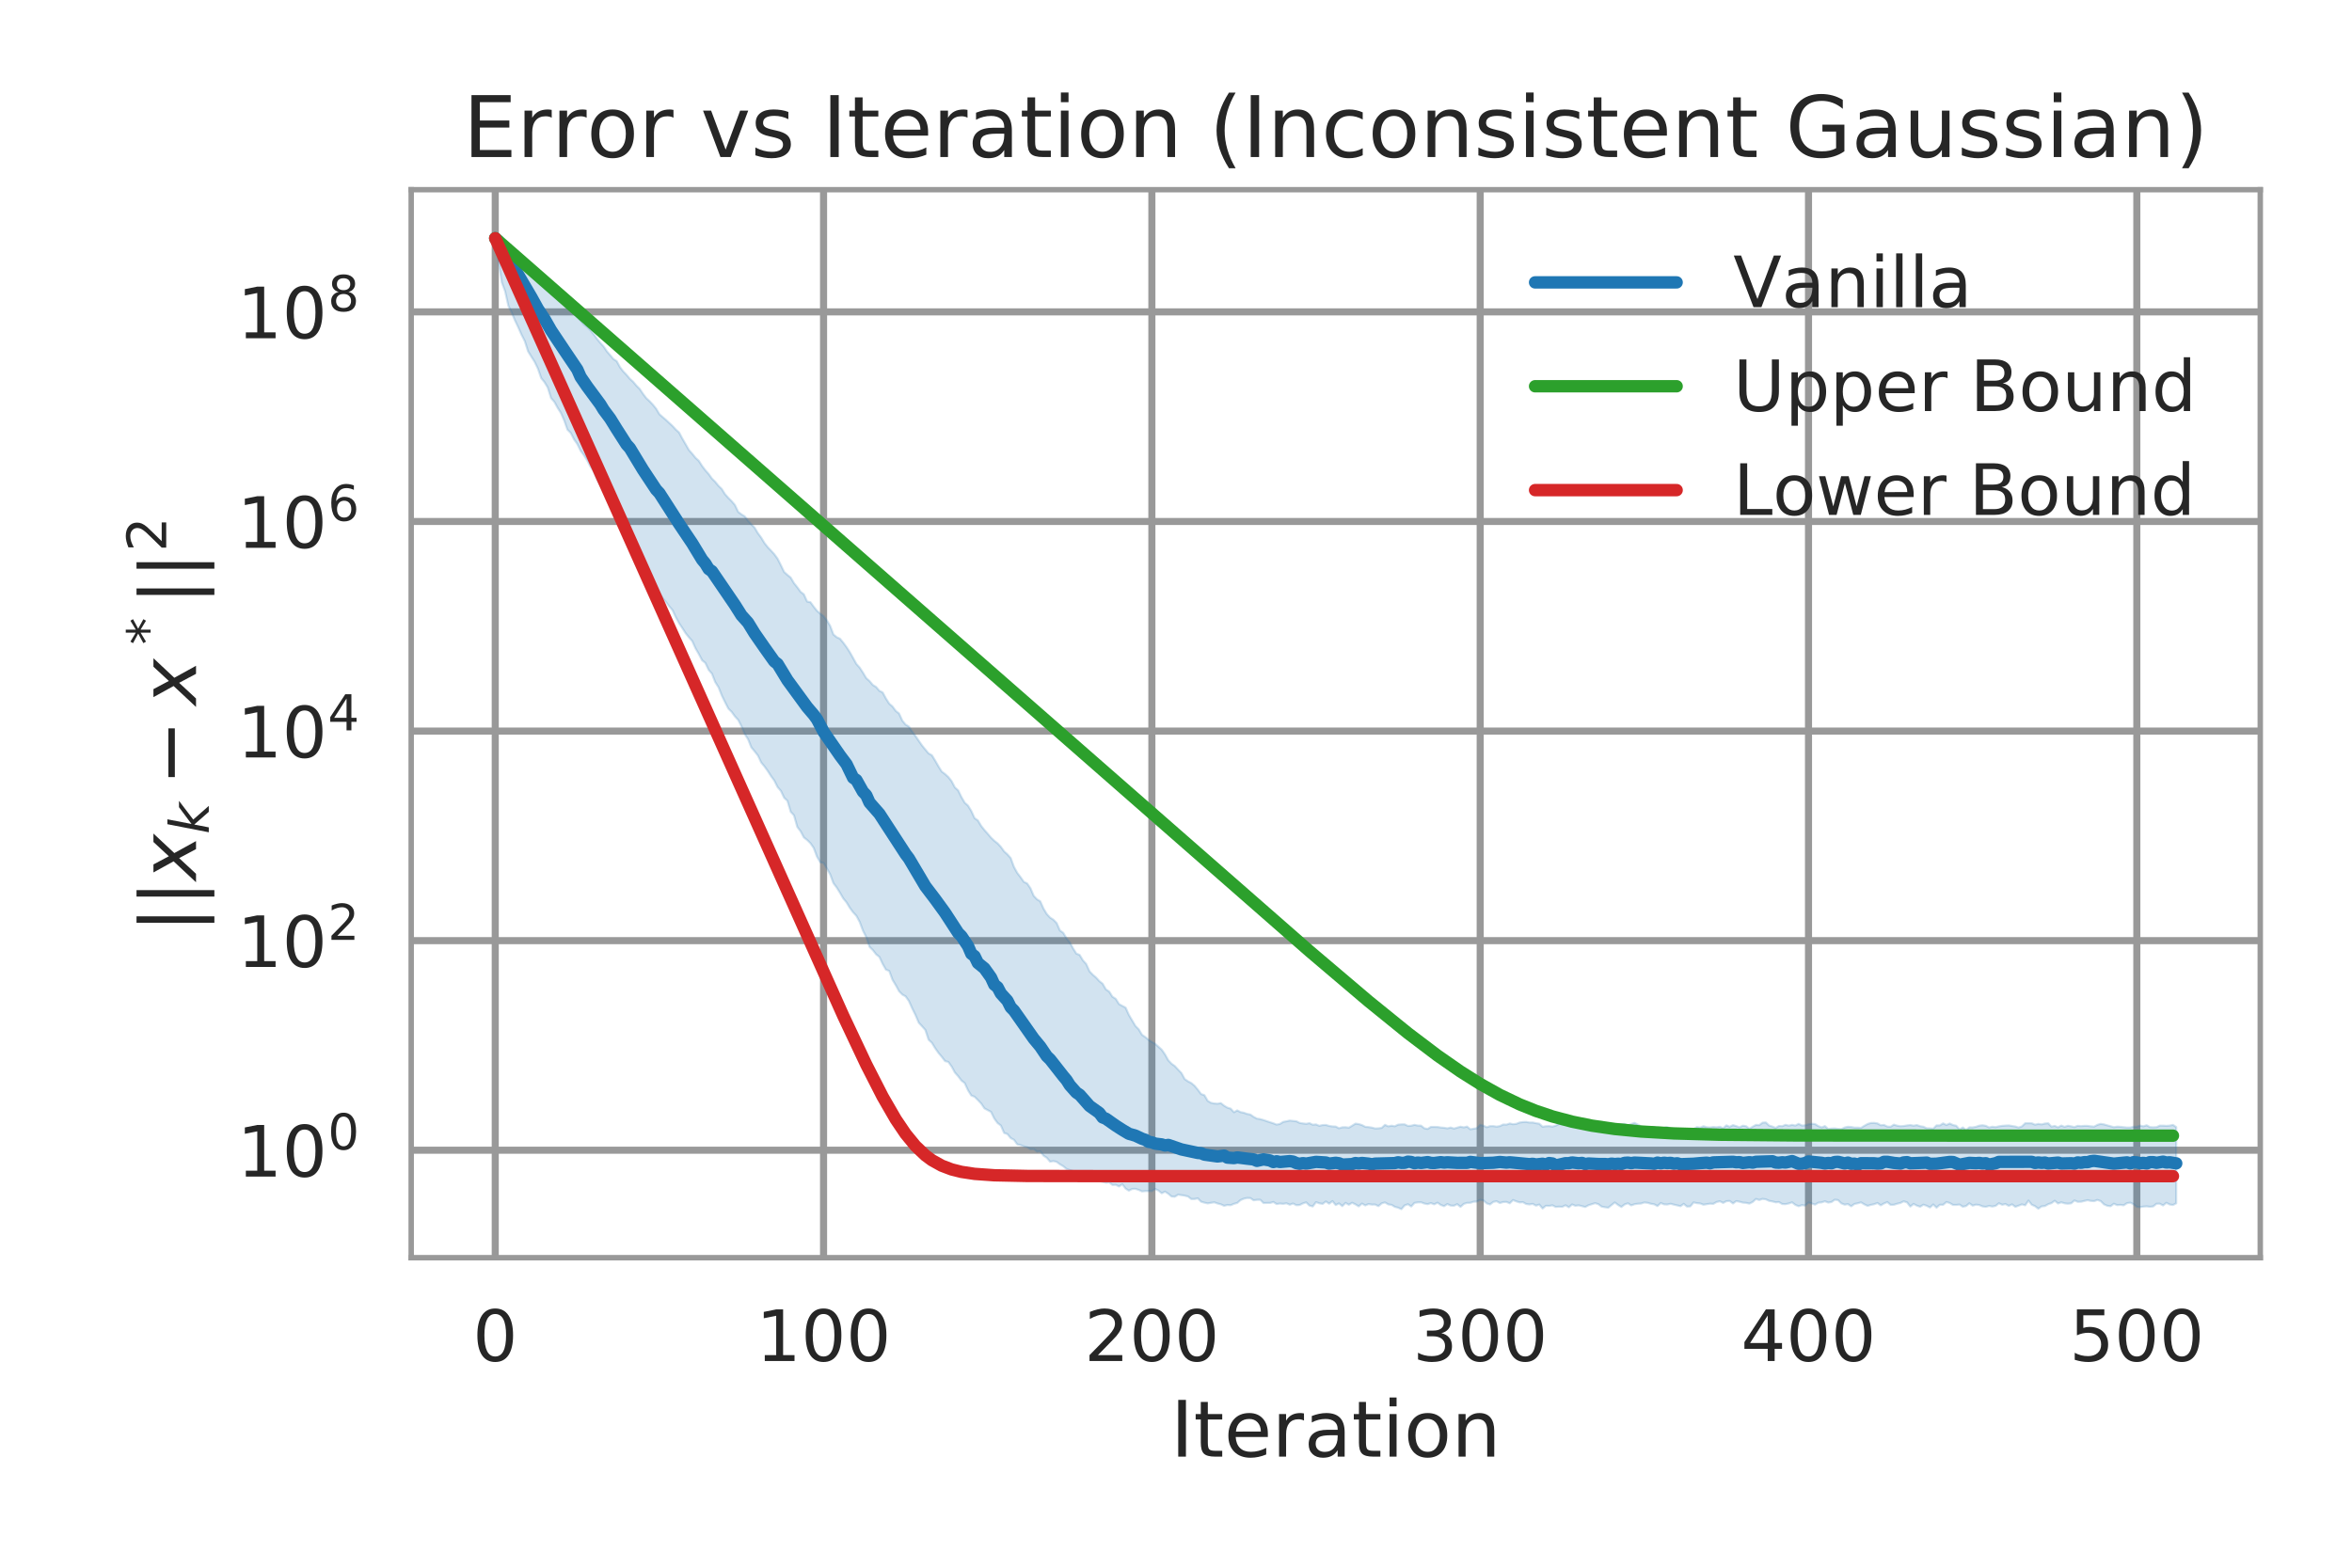 <?xml version="1.0" encoding="utf-8" standalone="no"?>
<!DOCTYPE svg PUBLIC "-//W3C//DTD SVG 1.1//EN"
  "http://www.w3.org/Graphics/SVG/1.1/DTD/svg11.dtd">
<!-- Created with matplotlib (http://matplotlib.org/) -->
<svg height="288pt" version="1.1" viewBox="0 0 432 288" width="432pt" xmlns="http://www.w3.org/2000/svg" xmlns:xlink="http://www.w3.org/1999/xlink">
 <defs>
  <style type="text/css">
*{stroke-linecap:butt;stroke-linejoin:round;}
  </style>
 </defs>
 <g id="figure_1">
  <g id="patch_1">
   <path d="M 0 288 
L 432 288 
L 432 0 
L 0 0 
z
" style="fill:none;"/>
  </g>
  <g id="axes_1">
   <g id="patch_2">
    <path d="M 75.525 231.052 
L 415.152 231.052 
L 415.152 34.848 
L 75.525 34.848 
z
" style="fill:none;"/>
   </g>
   <g id="matplotlib.axis_1">
    <g id="xtick_1">
     <g id="line2d_1">
      <path clip-path="url(#paf3c68827f)" d="M 90.963 231.052 
L 90.963 34.848 
" style="fill:none;stroke:#999999;stroke-linecap:round;stroke-width:1.3;"/>
     </g>
     <g id="line2d_2"/>
     <g id="text_1">
      <!-- 0 -->
      <defs>
       <path d="M 31.781 66.406 
Q 24.172 66.406 20.328 58.906 
Q 16.5 51.422 16.5 36.375 
Q 16.5 21.391 20.328 13.891 
Q 24.172 6.391 31.781 6.391 
Q 39.453 6.391 43.281 13.891 
Q 47.125 21.391 47.125 36.375 
Q 47.125 51.422 43.281 58.906 
Q 39.453 66.406 31.781 66.406 
z
M 31.781 74.219 
Q 44.047 74.219 50.516 64.516 
Q 56.984 54.828 56.984 36.375 
Q 56.984 17.969 50.516 8.266 
Q 44.047 -1.422 31.781 -1.422 
Q 19.531 -1.422 13.062 8.266 
Q 6.594 17.969 6.594 36.375 
Q 6.594 54.828 13.062 64.516 
Q 19.531 74.219 31.781 74.219 
z
" id="DejaVuSans-30"/>
      </defs>
      <g style="fill:#262626;" transform="translate(86.827 250.03)scale(0.13 -0.13)">
       <use xlink:href="#DejaVuSans-30"/>
      </g>
     </g>
    </g>
    <g id="xtick_2">
     <g id="line2d_3">
      <path clip-path="url(#paf3c68827f)" d="M 151.266 231.052 
L 151.266 34.848 
" style="fill:none;stroke:#999999;stroke-linecap:round;stroke-width:1.3;"/>
     </g>
     <g id="line2d_4"/>
     <g id="text_2">
      <!-- 100 -->
      <defs>
       <path d="M 12.406 8.297 
L 28.516 8.297 
L 28.516 63.922 
L 10.984 60.406 
L 10.984 69.391 
L 28.422 72.906 
L 38.281 72.906 
L 38.281 8.297 
L 54.391 8.297 
L 54.391 0 
L 12.406 0 
z
" id="DejaVuSans-31"/>
      </defs>
      <g style="fill:#262626;" transform="translate(138.859 250.03)scale(0.13 -0.13)">
       <use xlink:href="#DejaVuSans-31"/>
       <use x="63.623" xlink:href="#DejaVuSans-30"/>
       <use x="127.246" xlink:href="#DejaVuSans-30"/>
      </g>
     </g>
    </g>
    <g id="xtick_3">
     <g id="line2d_5">
      <path clip-path="url(#paf3c68827f)" d="M 211.569 231.052 
L 211.569 34.848 
" style="fill:none;stroke:#999999;stroke-linecap:round;stroke-width:1.3;"/>
     </g>
     <g id="line2d_6"/>
     <g id="text_3">
      <!-- 200 -->
      <defs>
       <path d="M 19.188 8.297 
L 53.609 8.297 
L 53.609 0 
L 7.328 0 
L 7.328 8.297 
Q 12.938 14.109 22.625 23.891 
Q 32.328 33.688 34.812 36.531 
Q 39.547 41.844 41.422 45.531 
Q 43.312 49.219 43.312 52.781 
Q 43.312 58.594 39.234 62.25 
Q 35.156 65.922 28.609 65.922 
Q 23.969 65.922 18.812 64.312 
Q 13.672 62.703 7.812 59.422 
L 7.812 69.391 
Q 13.766 71.781 18.938 73 
Q 24.125 74.219 28.422 74.219 
Q 39.75 74.219 46.484 68.547 
Q 53.219 62.891 53.219 53.422 
Q 53.219 48.922 51.531 44.891 
Q 49.859 40.875 45.406 35.406 
Q 44.188 33.984 37.641 27.219 
Q 31.109 20.453 19.188 8.297 
z
" id="DejaVuSans-32"/>
      </defs>
      <g style="fill:#262626;" transform="translate(199.162 250.03)scale(0.13 -0.13)">
       <use xlink:href="#DejaVuSans-32"/>
       <use x="63.623" xlink:href="#DejaVuSans-30"/>
       <use x="127.246" xlink:href="#DejaVuSans-30"/>
      </g>
     </g>
    </g>
    <g id="xtick_4">
     <g id="line2d_7">
      <path clip-path="url(#paf3c68827f)" d="M 271.872 231.052 
L 271.872 34.848 
" style="fill:none;stroke:#999999;stroke-linecap:round;stroke-width:1.3;"/>
     </g>
     <g id="line2d_8"/>
     <g id="text_4">
      <!-- 300 -->
      <defs>
       <path d="M 40.578 39.312 
Q 47.656 37.797 51.625 33 
Q 55.609 28.219 55.609 21.188 
Q 55.609 10.406 48.188 4.484 
Q 40.766 -1.422 27.094 -1.422 
Q 22.516 -1.422 17.656 -0.516 
Q 12.797 0.391 7.625 2.203 
L 7.625 11.719 
Q 11.719 9.328 16.594 8.109 
Q 21.484 6.891 26.812 6.891 
Q 36.078 6.891 40.938 10.547 
Q 45.797 14.203 45.797 21.188 
Q 45.797 27.641 41.281 31.266 
Q 36.766 34.906 28.719 34.906 
L 20.219 34.906 
L 20.219 43.016 
L 29.109 43.016 
Q 36.375 43.016 40.234 45.922 
Q 44.094 48.828 44.094 54.297 
Q 44.094 59.906 40.109 62.906 
Q 36.141 65.922 28.719 65.922 
Q 24.656 65.922 20.016 65.031 
Q 15.375 64.156 9.812 62.312 
L 9.812 71.094 
Q 15.438 72.656 20.344 73.438 
Q 25.25 74.219 29.594 74.219 
Q 40.828 74.219 47.359 69.109 
Q 53.906 64.016 53.906 55.328 
Q 53.906 49.266 50.438 45.094 
Q 46.969 40.922 40.578 39.312 
z
" id="DejaVuSans-33"/>
      </defs>
      <g style="fill:#262626;" transform="translate(259.465 250.03)scale(0.13 -0.13)">
       <use xlink:href="#DejaVuSans-33"/>
       <use x="63.623" xlink:href="#DejaVuSans-30"/>
       <use x="127.246" xlink:href="#DejaVuSans-30"/>
      </g>
     </g>
    </g>
    <g id="xtick_5">
     <g id="line2d_9">
      <path clip-path="url(#paf3c68827f)" d="M 332.175 231.052 
L 332.175 34.848 
" style="fill:none;stroke:#999999;stroke-linecap:round;stroke-width:1.3;"/>
     </g>
     <g id="line2d_10"/>
     <g id="text_5">
      <!-- 400 -->
      <defs>
       <path d="M 37.797 64.312 
L 12.891 25.391 
L 37.797 25.391 
z
M 35.203 72.906 
L 47.609 72.906 
L 47.609 25.391 
L 58.016 25.391 
L 58.016 17.188 
L 47.609 17.188 
L 47.609 0 
L 37.797 0 
L 37.797 17.188 
L 4.891 17.188 
L 4.891 26.703 
z
" id="DejaVuSans-34"/>
      </defs>
      <g style="fill:#262626;" transform="translate(319.768 250.03)scale(0.13 -0.13)">
       <use xlink:href="#DejaVuSans-34"/>
       <use x="63.623" xlink:href="#DejaVuSans-30"/>
       <use x="127.246" xlink:href="#DejaVuSans-30"/>
      </g>
     </g>
    </g>
    <g id="xtick_6">
     <g id="line2d_11">
      <path clip-path="url(#paf3c68827f)" d="M 392.478 231.052 
L 392.478 34.848 
" style="fill:none;stroke:#999999;stroke-linecap:round;stroke-width:1.3;"/>
     </g>
     <g id="line2d_12"/>
     <g id="text_6">
      <!-- 500 -->
      <defs>
       <path d="M 10.797 72.906 
L 49.516 72.906 
L 49.516 64.594 
L 19.828 64.594 
L 19.828 46.734 
Q 21.969 47.469 24.109 47.828 
Q 26.266 48.188 28.422 48.188 
Q 40.625 48.188 47.75 41.5 
Q 54.891 34.812 54.891 23.391 
Q 54.891 11.625 47.562 5.094 
Q 40.234 -1.422 26.906 -1.422 
Q 22.312 -1.422 17.547 -0.641 
Q 12.797 0.141 7.719 1.703 
L 7.719 11.625 
Q 12.109 9.234 16.797 8.062 
Q 21.484 6.891 26.703 6.891 
Q 35.156 6.891 40.078 11.328 
Q 45.016 15.766 45.016 23.391 
Q 45.016 31 40.078 35.438 
Q 35.156 39.891 26.703 39.891 
Q 22.75 39.891 18.812 39.016 
Q 14.891 38.141 10.797 36.281 
z
" id="DejaVuSans-35"/>
      </defs>
      <g style="fill:#262626;" transform="translate(380.071 250.03)scale(0.13 -0.13)">
       <use xlink:href="#DejaVuSans-35"/>
       <use x="63.623" xlink:href="#DejaVuSans-30"/>
       <use x="127.246" xlink:href="#DejaVuSans-30"/>
      </g>
     </g>
    </g>
    <g id="text_7">
     <!-- Iteration -->
     <defs>
      <path d="M 9.812 72.906 
L 19.672 72.906 
L 19.672 0 
L 9.812 0 
z
" id="DejaVuSans-49"/>
      <path d="M 18.312 70.219 
L 18.312 54.688 
L 36.812 54.688 
L 36.812 47.703 
L 18.312 47.703 
L 18.312 18.016 
Q 18.312 11.328 20.141 9.422 
Q 21.969 7.516 27.594 7.516 
L 36.812 7.516 
L 36.812 0 
L 27.594 0 
Q 17.188 0 13.234 3.875 
Q 9.281 7.766 9.281 18.016 
L 9.281 47.703 
L 2.688 47.703 
L 2.688 54.688 
L 9.281 54.688 
L 9.281 70.219 
z
" id="DejaVuSans-74"/>
      <path d="M 56.203 29.594 
L 56.203 25.203 
L 14.891 25.203 
Q 15.484 15.922 20.484 11.062 
Q 25.484 6.203 34.422 6.203 
Q 39.594 6.203 44.453 7.469 
Q 49.312 8.734 54.109 11.281 
L 54.109 2.781 
Q 49.266 0.734 44.188 -0.344 
Q 39.109 -1.422 33.891 -1.422 
Q 20.797 -1.422 13.156 6.188 
Q 5.516 13.812 5.516 26.812 
Q 5.516 40.234 12.766 48.109 
Q 20.016 56 32.328 56 
Q 43.359 56 49.781 48.891 
Q 56.203 41.797 56.203 29.594 
z
M 47.219 32.234 
Q 47.125 39.594 43.094 43.984 
Q 39.062 48.391 32.422 48.391 
Q 24.906 48.391 20.391 44.141 
Q 15.875 39.891 15.188 32.172 
z
" id="DejaVuSans-65"/>
      <path d="M 41.109 46.297 
Q 39.594 47.172 37.812 47.578 
Q 36.031 48 33.891 48 
Q 26.266 48 22.188 43.047 
Q 18.109 38.094 18.109 28.812 
L 18.109 0 
L 9.078 0 
L 9.078 54.688 
L 18.109 54.688 
L 18.109 46.188 
Q 20.953 51.172 25.484 53.578 
Q 30.031 56 36.531 56 
Q 37.453 56 38.578 55.875 
Q 39.703 55.766 41.062 55.516 
z
" id="DejaVuSans-72"/>
      <path d="M 34.281 27.484 
Q 23.391 27.484 19.188 25 
Q 14.984 22.516 14.984 16.5 
Q 14.984 11.719 18.141 8.906 
Q 21.297 6.109 26.703 6.109 
Q 34.188 6.109 38.703 11.406 
Q 43.219 16.703 43.219 25.484 
L 43.219 27.484 
z
M 52.203 31.203 
L 52.203 0 
L 43.219 0 
L 43.219 8.297 
Q 40.141 3.328 35.547 0.953 
Q 30.953 -1.422 24.312 -1.422 
Q 15.922 -1.422 10.953 3.297 
Q 6 8.016 6 15.922 
Q 6 25.141 12.172 29.828 
Q 18.359 34.516 30.609 34.516 
L 43.219 34.516 
L 43.219 35.406 
Q 43.219 41.609 39.141 45 
Q 35.062 48.391 27.688 48.391 
Q 23 48.391 18.547 47.266 
Q 14.109 46.141 10.016 43.891 
L 10.016 52.203 
Q 14.938 54.109 19.578 55.047 
Q 24.219 56 28.609 56 
Q 40.484 56 46.344 49.844 
Q 52.203 43.703 52.203 31.203 
z
" id="DejaVuSans-61"/>
      <path d="M 9.422 54.688 
L 18.406 54.688 
L 18.406 0 
L 9.422 0 
z
M 9.422 75.984 
L 18.406 75.984 
L 18.406 64.594 
L 9.422 64.594 
z
" id="DejaVuSans-69"/>
      <path d="M 30.609 48.391 
Q 23.391 48.391 19.188 42.75 
Q 14.984 37.109 14.984 27.297 
Q 14.984 17.484 19.156 11.844 
Q 23.344 6.203 30.609 6.203 
Q 37.797 6.203 41.984 11.859 
Q 46.188 17.531 46.188 27.297 
Q 46.188 37.016 41.984 42.703 
Q 37.797 48.391 30.609 48.391 
z
M 30.609 56 
Q 42.328 56 49.016 48.375 
Q 55.719 40.766 55.719 27.297 
Q 55.719 13.875 49.016 6.219 
Q 42.328 -1.422 30.609 -1.422 
Q 18.844 -1.422 12.172 6.219 
Q 5.516 13.875 5.516 27.297 
Q 5.516 40.766 12.172 48.375 
Q 18.844 56 30.609 56 
z
" id="DejaVuSans-6f"/>
      <path d="M 54.891 33.016 
L 54.891 0 
L 45.906 0 
L 45.906 32.719 
Q 45.906 40.484 42.875 44.328 
Q 39.844 48.188 33.797 48.188 
Q 26.516 48.188 22.312 43.547 
Q 18.109 38.922 18.109 30.906 
L 18.109 0 
L 9.078 0 
L 9.078 54.688 
L 18.109 54.688 
L 18.109 46.188 
Q 21.344 51.125 25.703 53.562 
Q 30.078 56 35.797 56 
Q 45.219 56 50.047 50.172 
Q 54.891 44.344 54.891 33.016 
z
" id="DejaVuSans-6e"/>
     </defs>
     <g style="fill:#262626;" transform="translate(215.01 267.599)scale(0.143 -0.143)">
      <use xlink:href="#DejaVuSans-49"/>
      <use x="29.492" xlink:href="#DejaVuSans-74"/>
      <use x="68.701" xlink:href="#DejaVuSans-65"/>
      <use x="130.225" xlink:href="#DejaVuSans-72"/>
      <use x="171.338" xlink:href="#DejaVuSans-61"/>
      <use x="232.617" xlink:href="#DejaVuSans-74"/>
      <use x="271.826" xlink:href="#DejaVuSans-69"/>
      <use x="299.609" xlink:href="#DejaVuSans-6f"/>
      <use x="360.791" xlink:href="#DejaVuSans-6e"/>
     </g>
    </g>
   </g>
   <g id="matplotlib.axis_2">
    <g id="ytick_1">
     <g id="line2d_13">
      <path clip-path="url(#paf3c68827f)" d="M 75.525 211.307 
L 415.152 211.307 
" style="fill:none;stroke:#999999;stroke-linecap:round;stroke-width:1.3;"/>
     </g>
     <g id="line2d_14"/>
     <g id="text_8">
      <!-- $\mathdefault{10^{0}}$ -->
      <g style="fill:#262626;" transform="translate(43.545 216.246)scale(0.13 -0.13)">
       <use transform="translate(0 0.766)" xlink:href="#DejaVuSans-31"/>
       <use transform="translate(63.623 0.766)" xlink:href="#DejaVuSans-30"/>
       <use transform="translate(128.203 39.047)scale(0.7)" xlink:href="#DejaVuSans-30"/>
      </g>
     </g>
    </g>
    <g id="ytick_2">
     <g id="line2d_15">
      <path clip-path="url(#paf3c68827f)" d="M 75.525 172.804 
L 415.152 172.804 
" style="fill:none;stroke:#999999;stroke-linecap:round;stroke-width:1.3;"/>
     </g>
     <g id="line2d_16"/>
     <g id="text_9">
      <!-- $\mathdefault{10^{2}}$ -->
      <g style="fill:#262626;" transform="translate(43.545 177.743)scale(0.13 -0.13)">
       <use transform="translate(0 0.766)" xlink:href="#DejaVuSans-31"/>
       <use transform="translate(63.623 0.766)" xlink:href="#DejaVuSans-30"/>
       <use transform="translate(128.203 39.047)scale(0.7)" xlink:href="#DejaVuSans-32"/>
      </g>
     </g>
    </g>
    <g id="ytick_3">
     <g id="line2d_17">
      <path clip-path="url(#paf3c68827f)" d="M 75.525 134.302 
L 415.152 134.302 
" style="fill:none;stroke:#999999;stroke-linecap:round;stroke-width:1.3;"/>
     </g>
     <g id="line2d_18"/>
     <g id="text_10">
      <!-- $\mathdefault{10^{4}}$ -->
      <g style="fill:#262626;" transform="translate(43.545 139.241)scale(0.13 -0.13)">
       <use transform="translate(0 0.684)" xlink:href="#DejaVuSans-31"/>
       <use transform="translate(63.623 0.684)" xlink:href="#DejaVuSans-30"/>
       <use transform="translate(128.203 38.966)scale(0.7)" xlink:href="#DejaVuSans-34"/>
      </g>
     </g>
    </g>
    <g id="ytick_4">
     <g id="line2d_19">
      <path clip-path="url(#paf3c68827f)" d="M 75.525 95.8 
L 415.152 95.8 
" style="fill:none;stroke:#999999;stroke-linecap:round;stroke-width:1.3;"/>
     </g>
     <g id="line2d_20"/>
     <g id="text_11">
      <!-- $\mathdefault{10^{6}}$ -->
      <defs>
       <path d="M 33.016 40.375 
Q 26.375 40.375 22.484 35.828 
Q 18.609 31.297 18.609 23.391 
Q 18.609 15.531 22.484 10.953 
Q 26.375 6.391 33.016 6.391 
Q 39.656 6.391 43.531 10.953 
Q 47.406 15.531 47.406 23.391 
Q 47.406 31.297 43.531 35.828 
Q 39.656 40.375 33.016 40.375 
z
M 52.594 71.297 
L 52.594 62.312 
Q 48.875 64.062 45.094 64.984 
Q 41.312 65.922 37.594 65.922 
Q 27.828 65.922 22.672 59.328 
Q 17.531 52.734 16.797 39.406 
Q 19.672 43.656 24.016 45.922 
Q 28.375 48.188 33.594 48.188 
Q 44.578 48.188 50.953 41.516 
Q 57.328 34.859 57.328 23.391 
Q 57.328 12.156 50.688 5.359 
Q 44.047 -1.422 33.016 -1.422 
Q 20.359 -1.422 13.672 8.266 
Q 6.984 17.969 6.984 36.375 
Q 6.984 53.656 15.188 63.938 
Q 23.391 74.219 37.203 74.219 
Q 40.922 74.219 44.703 73.484 
Q 48.484 72.75 52.594 71.297 
z
" id="DejaVuSans-36"/>
      </defs>
      <g style="fill:#262626;" transform="translate(43.545 100.739)scale(0.13 -0.13)">
       <use transform="translate(0 0.766)" xlink:href="#DejaVuSans-31"/>
       <use transform="translate(63.623 0.766)" xlink:href="#DejaVuSans-30"/>
       <use transform="translate(128.203 39.047)scale(0.7)" xlink:href="#DejaVuSans-36"/>
      </g>
     </g>
    </g>
    <g id="ytick_5">
     <g id="line2d_21">
      <path clip-path="url(#paf3c68827f)" d="M 75.525 57.297 
L 415.152 57.297 
" style="fill:none;stroke:#999999;stroke-linecap:round;stroke-width:1.3;"/>
     </g>
     <g id="line2d_22"/>
     <g id="text_12">
      <!-- $\mathdefault{10^{8}}$ -->
      <defs>
       <path d="M 31.781 34.625 
Q 24.75 34.625 20.719 30.859 
Q 16.703 27.094 16.703 20.516 
Q 16.703 13.922 20.719 10.156 
Q 24.75 6.391 31.781 6.391 
Q 38.812 6.391 42.859 10.172 
Q 46.922 13.969 46.922 20.516 
Q 46.922 27.094 42.891 30.859 
Q 38.875 34.625 31.781 34.625 
z
M 21.922 38.812 
Q 15.578 40.375 12.031 44.719 
Q 8.5 49.078 8.5 55.328 
Q 8.5 64.062 14.719 69.141 
Q 20.953 74.219 31.781 74.219 
Q 42.672 74.219 48.875 69.141 
Q 55.078 64.062 55.078 55.328 
Q 55.078 49.078 51.531 44.719 
Q 48 40.375 41.703 38.812 
Q 48.828 37.156 52.797 32.312 
Q 56.781 27.484 56.781 20.516 
Q 56.781 9.906 50.312 4.234 
Q 43.844 -1.422 31.781 -1.422 
Q 19.734 -1.422 13.25 4.234 
Q 6.781 9.906 6.781 20.516 
Q 6.781 27.484 10.781 32.312 
Q 14.797 37.156 21.922 38.812 
z
M 18.312 54.391 
Q 18.312 48.734 21.844 45.562 
Q 25.391 42.391 31.781 42.391 
Q 38.141 42.391 41.719 45.562 
Q 45.312 48.734 45.312 54.391 
Q 45.312 60.062 41.719 63.234 
Q 38.141 66.406 31.781 66.406 
Q 25.391 66.406 21.844 63.234 
Q 18.312 60.062 18.312 54.391 
z
" id="DejaVuSans-38"/>
      </defs>
      <g style="fill:#262626;" transform="translate(43.545 62.236)scale(0.13 -0.13)">
       <use transform="translate(0 0.766)" xlink:href="#DejaVuSans-31"/>
       <use transform="translate(63.623 0.766)" xlink:href="#DejaVuSans-30"/>
       <use transform="translate(128.203 39.047)scale(0.7)" xlink:href="#DejaVuSans-38"/>
      </g>
     </g>
    </g>
    <g id="text_13">
     <!-- $\|\| x_k - x^* \|\|^2$ -->
     <defs>
      <path d="M 21 76.422 
L 21 -23.578 
L 12.703 -23.578 
L 12.703 76.422 
z
" id="DejaVuSans-7c"/>
      <path d="M 60.016 54.688 
L 34.906 27.875 
L 50.297 0 
L 39.984 0 
L 28.422 21.688 
L 8.297 0 
L -2.594 0 
L 24.312 28.812 
L 10.016 54.688 
L 20.312 54.688 
L 30.812 34.906 
L 49.125 54.688 
z
" id="DejaVuSans-Oblique-78"/>
      <path d="M 18.312 75.984 
L 27.297 75.984 
L 18.703 31.688 
L 49.516 54.688 
L 61.188 54.688 
L 26.812 28.516 
L 51.906 0 
L 41.016 0 
L 17.672 26.703 
L 12.5 0 
L 3.516 0 
z
" id="DejaVuSans-Oblique-6b"/>
      <path d="M 10.594 35.5 
L 73.188 35.5 
L 73.188 27.203 
L 10.594 27.203 
z
" id="DejaVuSans-2212"/>
      <path d="M 47.016 60.891 
L 29.5 51.422 
L 47.016 41.891 
L 44.188 37.109 
L 27.781 47.016 
L 27.781 28.609 
L 22.219 28.609 
L 22.219 47.016 
L 5.812 37.109 
L 2.984 41.891 
L 20.516 51.422 
L 2.984 60.891 
L 5.812 65.719 
L 22.219 55.812 
L 22.219 74.219 
L 27.781 74.219 
L 27.781 55.812 
L 44.188 65.719 
z
" id="DejaVuSans-2a"/>
     </defs>
     <g style="fill:#262626;" transform="translate(36.113 171.345)rotate(-90)scale(0.143 -0.143)">
      <use transform="translate(0 0.766)" xlink:href="#DejaVuSans-7c"/>
      <use transform="translate(33.691 0.766)" xlink:href="#DejaVuSans-7c"/>
      <use transform="translate(67.383 0.766)" xlink:href="#DejaVuSans-Oblique-78"/>
      <use transform="translate(126.562 -15.641)scale(0.7)" xlink:href="#DejaVuSans-Oblique-6b"/>
      <use transform="translate(189.316 0.766)" xlink:href="#DejaVuSans-2212"/>
      <use transform="translate(292.588 0.766)" xlink:href="#DejaVuSans-Oblique-78"/>
      <use transform="translate(369.871 39.047)scale(0.7)" xlink:href="#DejaVuSans-2a"/>
      <use transform="translate(421.243 0.766)" xlink:href="#DejaVuSans-7c"/>
      <use transform="translate(454.935 0.766)" xlink:href="#DejaVuSans-7c"/>
      <use transform="translate(489.583 39.047)scale(0.7)" xlink:href="#DejaVuSans-32"/>
     </g>
    </g>
   </g>
   <g id="PolyCollection_1">
    <defs>
     <path d="M 90.963 -244.234 
L 90.963 -244.234 
L 91.566 -244.216 
L 92.169 -244.025 
L 92.772 -243.714 
L 93.375 -243.205 
L 93.978 -242.711 
L 94.581 -242.166 
L 95.184 -241.738 
L 95.787 -241.095 
L 96.39 -240.48 
L 96.993 -239.855 
L 97.596 -239.37 
L 98.199 -238.724 
L 98.802 -238.041 
L 99.405 -237.08 
L 100.008 -236.657 
L 100.611 -236.159 
L 101.214 -235.775 
L 101.817 -235.069 
L 102.42 -234.403 
L 103.023 -233.694 
L 103.626 -232.654 
L 104.229 -231.6 
L 104.832 -230.87 
L 105.435 -230.398 
L 106.038 -229.762 
L 106.641 -229.105 
L 107.244 -228.379 
L 107.847 -227.951 
L 108.45 -227.333 
L 109.054 -226.587 
L 109.657 -225.75 
L 110.26 -225.01 
L 110.863 -224.354 
L 111.466 -223.456 
L 112.069 -222.757 
L 112.672 -222.041 
L 113.275 -221.648 
L 113.878 -220.547 
L 114.481 -219.761 
L 115.084 -219.14 
L 115.687 -218.414 
L 116.29 -217.867 
L 116.893 -217.152 
L 117.496 -216.551 
L 118.099 -215.654 
L 118.702 -214.86 
L 119.305 -214.303 
L 119.908 -213.668 
L 120.511 -212.927 
L 121.114 -211.912 
L 121.717 -211.381 
L 122.32 -210.865 
L 122.923 -210.301 
L 123.526 -209.744 
L 124.129 -209.088 
L 124.732 -208.541 
L 125.335 -207.419 
L 125.938 -206.379 
L 126.541 -205.323 
L 127.144 -204.65 
L 127.747 -203.898 
L 128.351 -203.345 
L 128.954 -202.402 
L 129.557 -201.604 
L 130.16 -200.927 
L 130.763 -200.083 
L 131.366 -199.487 
L 131.969 -198.755 
L 132.572 -198.166 
L 133.175 -197.206 
L 133.778 -196.535 
L 134.381 -195.933 
L 134.984 -195.23 
L 135.587 -193.963 
L 136.19 -193.506 
L 136.793 -193.134 
L 137.396 -192.344 
L 137.999 -191.676 
L 138.602 -191.063 
L 139.205 -190.052 
L 139.808 -189.24 
L 140.411 -188.243 
L 141.014 -187.479 
L 141.617 -186.845 
L 142.22 -186.189 
L 142.823 -185.362 
L 143.426 -184.171 
L 144.029 -182.919 
L 144.632 -182.381 
L 145.235 -181.892 
L 145.838 -180.863 
L 146.441 -180.119 
L 147.044 -179.282 
L 147.647 -178.82 
L 148.251 -177.487 
L 148.854 -177.376 
L 149.457 -176.548 
L 150.06 -175.789 
L 150.663 -175.263 
L 151.266 -174.793 
L 151.869 -174.035 
L 152.472 -173.044 
L 153.075 -171.446 
L 153.678 -170.943 
L 154.281 -170.668 
L 154.884 -169.935 
L 155.487 -169.121 
L 156.09 -168.194 
L 156.693 -167.12 
L 157.296 -166.027 
L 157.899 -165.357 
L 158.502 -164.432 
L 159.105 -163.421 
L 159.708 -162.883 
L 160.311 -162.167 
L 160.914 -161.8 
L 161.517 -161.098 
L 162.12 -160.795 
L 162.723 -159.682 
L 163.326 -158.732 
L 163.929 -158.214 
L 164.532 -157.398 
L 165.135 -156.923 
L 165.738 -155.604 
L 166.341 -154.88 
L 166.944 -154.524 
L 167.548 -153.6 
L 168.151 -152.801 
L 168.754 -151.908 
L 169.357 -151.044 
L 169.96 -150.306 
L 170.563 -149.588 
L 171.166 -149.252 
L 171.769 -148.268 
L 172.372 -147.213 
L 172.975 -146.251 
L 173.578 -145.809 
L 174.181 -145.255 
L 174.784 -144.501 
L 175.387 -143.342 
L 175.99 -142.799 
L 176.593 -141.564 
L 177.196 -140.537 
L 177.799 -139.998 
L 178.402 -139.021 
L 179.005 -137.702 
L 179.608 -137.281 
L 180.211 -136.276 
L 180.814 -135.514 
L 181.417 -134.838 
L 182.02 -134.122 
L 182.623 -133.544 
L 183.226 -133.072 
L 183.829 -132.428 
L 184.432 -131.59 
L 185.035 -131.054 
L 185.638 -130.373 
L 186.241 -128.731 
L 186.844 -127.645 
L 187.448 -126.86 
L 188.051 -125.994 
L 188.654 -125.709 
L 189.257 -124.844 
L 189.86 -123.438 
L 190.463 -122.792 
L 191.066 -122.426 
L 191.669 -121.071 
L 192.272 -120.078 
L 192.875 -119.429 
L 193.478 -119.046 
L 194.081 -118.428 
L 194.684 -117.057 
L 195.287 -116.631 
L 195.89 -115.628 
L 196.493 -114.889 
L 197.096 -113.762 
L 197.699 -112.813 
L 198.302 -112.57 
L 198.905 -111.573 
L 199.508 -110.907 
L 200.111 -109.571 
L 200.714 -108.932 
L 201.317 -108.418 
L 201.92 -107.757 
L 202.523 -107.283 
L 203.126 -106.235 
L 203.729 -105.833 
L 204.332 -104.884 
L 204.935 -104.506 
L 205.538 -103.535 
L 206.141 -103.205 
L 206.745 -102.89 
L 207.348 -101.549 
L 207.951 -100.531 
L 208.554 -99.515 
L 209.157 -98.903 
L 209.76 -97.892 
L 210.363 -97.483 
L 210.966 -96.974 
L 211.569 -96.583 
L 212.172 -96.247 
L 212.775 -95.704 
L 213.378 -95.16 
L 213.981 -94.297 
L 214.584 -93.211 
L 215.187 -92.583 
L 215.79 -92.142 
L 216.393 -91.497 
L 216.996 -90.873 
L 217.599 -89.765 
L 218.202 -89.347 
L 218.805 -89.035 
L 219.408 -88.534 
L 220.011 -87.809 
L 220.614 -87.007 
L 221.217 -86.806 
L 221.82 -85.766 
L 222.423 -85.401 
L 223.026 -85.285 
L 223.629 -85.235 
L 224.232 -85.351 
L 224.835 -84.876 
L 225.438 -84.518 
L 226.042 -84.339 
L 226.645 -83.667 
L 227.248 -84.009 
L 227.851 -83.695 
L 228.454 -83.579 
L 229.057 -83.362 
L 229.66 -83.244 
L 230.263 -82.82 
L 230.866 -82.499 
L 231.469 -82.407 
L 232.072 -82.237 
L 232.675 -82.027 
L 233.278 -81.831 
L 233.881 -81.636 
L 234.484 -81.4 
L 235.087 -81.527 
L 235.69 -81.894 
L 236.293 -82.013 
L 236.896 -82.14 
L 237.499 -82.073 
L 238.102 -82.016 
L 238.705 -81.714 
L 239.308 -81.616 
L 239.911 -81.54 
L 240.514 -81.665 
L 241.117 -81.378 
L 241.72 -81.433 
L 242.323 -81.175 
L 242.926 -81.316 
L 243.529 -81.339 
L 244.132 -81.154 
L 244.735 -81.07 
L 245.338 -81.038 
L 245.942 -80.724 
L 246.545 -80.907 
L 247.148 -80.915 
L 247.751 -80.838 
L 248.354 -81.196 
L 248.957 -81.574 
L 249.56 -81.5 
L 250.163 -81.309 
L 250.766 -80.994 
L 251.369 -80.94 
L 251.972 -80.848 
L 252.575 -80.689 
L 253.178 -80.713 
L 253.781 -80.794 
L 254.384 -81.352 
L 254.987 -81.081 
L 255.59 -81.197 
L 256.193 -81.098 
L 256.796 -81.391 
L 257.399 -81.443 
L 258.002 -81.444 
L 258.605 -81.153 
L 259.208 -81.198 
L 259.811 -81.351 
L 260.414 -81.223 
L 261.017 -81.207 
L 261.62 -80.717 
L 262.223 -80.606 
L 262.826 -80.979 
L 263.429 -80.973 
L 264.032 -80.961 
L 264.635 -80.862 
L 265.239 -80.819 
L 265.842 -80.707 
L 266.445 -80.865 
L 267.048 -80.669 
L 267.651 -80.839 
L 268.254 -81.015 
L 268.857 -80.889 
L 269.46 -81.034 
L 270.063 -80.536 
L 270.666 -80.642 
L 271.269 -80.74 
L 271.872 -81.357 
L 272.475 -81.193 
L 273.078 -80.92 
L 273.681 -81.118 
L 274.284 -81.119 
L 274.887 -81.024 
L 275.49 -81.128 
L 276.093 -81.419 
L 276.696 -81.397 
L 277.299 -81.602 
L 277.902 -81.479 
L 278.505 -81.54 
L 279.108 -81.779 
L 279.711 -81.869 
L 280.314 -81.892 
L 280.917 -81.782 
L 281.52 -81.782 
L 282.123 -81.661 
L 282.726 -81.562 
L 283.329 -81.006 
L 283.932 -81.098 
L 284.536 -81.125 
L 285.139 -81.031 
L 285.742 -81.202 
L 286.345 -81.525 
L 286.948 -81.454 
L 287.551 -81.825 
L 288.154 -81.475 
L 288.757 -81.609 
L 289.36 -81.643 
L 289.963 -81.162 
L 290.566 -81.166 
L 291.169 -81.04 
L 291.772 -80.686 
L 292.375 -80.73 
L 292.978 -81.395 
L 293.581 -81.5 
L 294.184 -81.383 
L 294.787 -81.404 
L 295.39 -81.207 
L 295.993 -81.177 
L 296.596 -81.212 
L 297.199 -81.182 
L 297.802 -81.49 
L 298.405 -81.533 
L 299.008 -81.188 
L 299.611 -81.509 
L 300.214 -81.713 
L 300.817 -81.418 
L 301.42 -81.053 
L 302.023 -80.891 
L 302.626 -80.83 
L 303.229 -80.614 
L 303.832 -80.972 
L 304.436 -80.657 
L 305.039 -80.515 
L 305.642 -80.787 
L 306.245 -80.952 
L 306.848 -80.646 
L 307.451 -80.416 
L 308.054 -80.467 
L 308.657 -80.398 
L 309.26 -80.477 
L 309.863 -80.44 
L 310.466 -80.475 
L 311.069 -80.573 
L 311.672 -80.949 
L 312.275 -80.845 
L 312.878 -81.106 
L 313.481 -80.923 
L 314.084 -80.868 
L 314.687 -80.964 
L 315.29 -80.905 
L 315.893 -81.003 
L 316.496 -80.733 
L 317.099 -81.262 
L 317.702 -80.993 
L 318.305 -81.305 
L 318.908 -81.119 
L 319.511 -80.894 
L 320.114 -81.203 
L 320.717 -81.1 
L 321.32 -80.661 
L 321.923 -81.008 
L 322.526 -81.352 
L 323.129 -81.303 
L 323.733 -81.756 
L 324.336 -81.794 
L 324.939 -81.229 
L 325.542 -81.039 
L 326.145 -80.793 
L 326.748 -81.151 
L 327.351 -81.108 
L 327.954 -81.359 
L 328.557 -81.206 
L 329.16 -81.355 
L 329.763 -81.227 
L 330.366 -81.536 
L 330.969 -81.229 
L 331.572 -81.274 
L 332.175 -81.45 
L 332.778 -81.552 
L 333.381 -81.505 
L 333.984 -81.122 
L 334.587 -80.883 
L 335.19 -81.128 
L 335.793 -80.6 
L 336.396 -80.672 
L 336.999 -80.695 
L 337.602 -80.616 
L 338.205 -80.564 
L 338.808 -80.861 
L 339.411 -81.001 
L 340.014 -80.965 
L 340.617 -80.845 
L 341.22 -80.85 
L 341.823 -80.795 
L 342.426 -81.171 
L 343.03 -81.515 
L 343.633 -81.697 
L 344.236 -81.709 
L 344.839 -81.623 
L 345.442 -81.281 
L 346.045 -81.34 
L 346.648 -81.032 
L 347.251 -81.004 
L 347.854 -81.39 
L 348.457 -81.205 
L 349.06 -81.107 
L 349.663 -81.142 
L 350.266 -81.245 
L 350.869 -81.319 
L 351.472 -81.198 
L 352.075 -81.313 
L 352.678 -81.108 
L 353.281 -81.007 
L 353.884 -80.724 
L 354.487 -80.701 
L 355.09 -80.649 
L 355.693 -81.259 
L 356.296 -81.248 
L 356.899 -81.63 
L 357.502 -81.324 
L 358.105 -81.6 
L 358.708 -81.323 
L 359.311 -81.19 
L 359.914 -80.505 
L 360.517 -80.878 
L 361.12 -80.41 
L 361.723 -80.895 
L 362.326 -80.884 
L 362.93 -80.992 
L 363.533 -81.205 
L 364.136 -81.279 
L 364.739 -81.177 
L 365.342 -80.87 
L 365.945 -81.012 
L 366.548 -80.94 
L 367.151 -81.082 
L 367.754 -81.172 
L 368.357 -81.219 
L 368.96 -81.248 
L 369.563 -81.144 
L 370.166 -81.049 
L 370.769 -80.859 
L 371.372 -81.066 
L 371.975 -81.651 
L 372.578 -81.652 
L 373.181 -81.646 
L 373.784 -81.386 
L 374.387 -81.527 
L 374.99 -81.441 
L 375.593 -81.591 
L 376.196 -81.648 
L 376.799 -81.023 
L 377.402 -81.156 
L 378.005 -80.898 
L 378.608 -81.222 
L 379.211 -80.98 
L 379.814 -81.188 
L 380.417 -81.081 
L 381.02 -80.944 
L 381.623 -81.178 
L 382.227 -81.117 
L 382.83 -81.17 
L 383.433 -81.164 
L 384.036 -81.08 
L 384.639 -81.025 
L 385.242 -81.354 
L 385.845 -81.536 
L 386.448 -81.44 
L 387.051 -81.26 
L 387.654 -81.102 
L 388.257 -80.926 
L 388.86 -81.027 
L 389.463 -80.995 
L 390.066 -80.922 
L 390.669 -80.859 
L 391.272 -80.856 
L 391.875 -81.008 
L 392.478 -81.003 
L 393.081 -81.224 
L 393.684 -81.084 
L 394.287 -81.28 
L 394.89 -80.939 
L 395.493 -80.903 
L 396.096 -80.935 
L 396.699 -81.213 
L 397.302 -81.205 
L 397.905 -81.169 
L 398.508 -81.213 
L 399.111 -81.344 
L 399.714 -80.948 
L 399.714 -66.94 
L 399.714 -66.94 
L 399.111 -66.63 
L 398.508 -66.725 
L 397.905 -67.034 
L 397.302 -66.546 
L 396.699 -66.87 
L 396.096 -66.865 
L 395.493 -66.37 
L 394.89 -66.301 
L 394.287 -66.385 
L 393.684 -66.332 
L 393.081 -66.236 
L 392.478 -66.275 
L 391.875 -66.785 
L 391.272 -67.059 
L 390.669 -66.964 
L 390.066 -66.569 
L 389.463 -66.656 
L 388.86 -66.607 
L 388.257 -66.864 
L 387.654 -66.4 
L 387.051 -66.488 
L 386.448 -66.747 
L 385.845 -67.355 
L 385.242 -67.554 
L 384.639 -67.342 
L 384.036 -67.381 
L 383.433 -67.516 
L 382.83 -67.375 
L 382.227 -67.232 
L 381.623 -67.216 
L 381.02 -67.461 
L 380.417 -66.939 
L 379.814 -66.867 
L 379.211 -66.939 
L 378.608 -67.128 
L 378.005 -66.912 
L 377.402 -67.408 
L 376.799 -66.972 
L 376.196 -66.777 
L 375.593 -66.436 
L 374.99 -66.376 
L 374.387 -65.954 
L 373.784 -66.419 
L 373.181 -66.676 
L 372.578 -67.439 
L 371.975 -66.575 
L 371.372 -66.745 
L 370.769 -66.509 
L 370.166 -66.295 
L 369.563 -66.747 
L 368.96 -66.472 
L 368.357 -66.807 
L 367.754 -66.675 
L 367.151 -66.95 
L 366.548 -66.469 
L 365.945 -66.348 
L 365.342 -66.462 
L 364.739 -66.29 
L 364.136 -66.373 
L 363.533 -66.622 
L 362.93 -66.696 
L 362.326 -66.515 
L 361.723 -66.943 
L 361.12 -66.442 
L 360.517 -66.312 
L 359.914 -66.715 
L 359.311 -66.643 
L 358.708 -66.643 
L 358.105 -67.002 
L 357.502 -67.172 
L 356.899 -66.665 
L 356.296 -66.68 
L 355.693 -66.141 
L 355.09 -66.725 
L 354.487 -66.178 
L 353.884 -66.482 
L 353.281 -66.688 
L 352.678 -66.312 
L 352.075 -66.514 
L 351.472 -66.825 
L 350.869 -66.345 
L 350.266 -67.113 
L 349.663 -67.306 
L 349.06 -67.004 
L 348.457 -66.861 
L 347.854 -66.676 
L 347.251 -66.659 
L 346.648 -67.163 
L 346.045 -66.914 
L 345.442 -66.572 
L 344.839 -66.998 
L 344.236 -66.774 
L 343.633 -66.652 
L 343.03 -66.472 
L 342.426 -66.748 
L 341.823 -67.113 
L 341.22 -66.945 
L 340.617 -66.821 
L 340.014 -66.391 
L 339.411 -66.798 
L 338.808 -66.692 
L 338.205 -66.933 
L 337.602 -67.528 
L 336.999 -67.602 
L 336.396 -67.174 
L 335.793 -67.077 
L 335.19 -67.315 
L 334.587 -67.112 
L 333.984 -67.055 
L 333.381 -66.7 
L 332.778 -66.897 
L 332.175 -67.082 
L 331.572 -66.524 
L 330.969 -66.608 
L 330.366 -66.401 
L 329.763 -66.648 
L 329.16 -67.12 
L 328.557 -66.915 
L 327.954 -66.784 
L 327.351 -66.807 
L 326.748 -67.168 
L 326.145 -67.123 
L 325.542 -67.283 
L 324.939 -67.387 
L 324.336 -67.667 
L 323.733 -67.75 
L 323.129 -67.545 
L 322.526 -67.735 
L 321.923 -67.189 
L 321.32 -66.885 
L 320.717 -67.023 
L 320.114 -67.069 
L 319.511 -67.236 
L 318.908 -67.346 
L 318.305 -66.915 
L 317.702 -67.373 
L 317.099 -67.326 
L 316.496 -67.014 
L 315.893 -67.318 
L 315.29 -67.18 
L 314.687 -66.84 
L 314.084 -66.875 
L 313.481 -66.778 
L 312.878 -66.682 
L 312.275 -66.917 
L 311.672 -66.972 
L 311.069 -67.101 
L 310.466 -66.378 
L 309.863 -66.339 
L 309.26 -66.839 
L 308.657 -66.409 
L 308.054 -66.56 
L 307.451 -66.695 
L 306.848 -66.859 
L 306.245 -66.72 
L 305.642 -66.745 
L 305.039 -66.993 
L 304.436 -66.437 
L 303.832 -66.759 
L 303.229 -66.855 
L 302.626 -67.027 
L 302.023 -67.097 
L 301.42 -66.899 
L 300.817 -66.863 
L 300.214 -66.771 
L 299.611 -66.559 
L 299.008 -66.943 
L 298.405 -66.731 
L 297.802 -66.264 
L 297.199 -66.643 
L 296.596 -67.095 
L 295.993 -66.621 
L 295.39 -66.13 
L 294.787 -66.225 
L 294.184 -66.328 
L 293.581 -66.78 
L 292.978 -66.964 
L 292.375 -66.779 
L 291.772 -66.592 
L 291.169 -66.262 
L 290.566 -66.419 
L 289.963 -66.567 
L 289.36 -66.483 
L 288.757 -66.733 
L 288.154 -66.212 
L 287.551 -66.584 
L 286.948 -66.293 
L 286.345 -66.324 
L 285.742 -66.273 
L 285.139 -66.576 
L 284.536 -66.46 
L 283.932 -66.488 
L 283.329 -65.987 
L 282.726 -66.714 
L 282.123 -66.513 
L 281.52 -66.836 
L 280.917 -66.733 
L 280.314 -66.817 
L 279.711 -67.151 
L 279.108 -67.108 
L 278.505 -67.297 
L 277.902 -67.539 
L 277.299 -66.94 
L 276.696 -67.196 
L 276.093 -67.175 
L 275.49 -66.995 
L 274.887 -67.32 
L 274.284 -67.205 
L 273.681 -66.731 
L 273.078 -66.924 
L 272.475 -67.457 
L 271.872 -67.585 
L 271.269 -67.26 
L 270.666 -67.232 
L 270.063 -67.032 
L 269.46 -67.019 
L 268.857 -66.829 
L 268.254 -66.287 
L 267.651 -66.786 
L 267.048 -66.499 
L 266.445 -66.525 
L 265.842 -66.805 
L 265.239 -66.41 
L 264.635 -66.638 
L 264.032 -67.055 
L 263.429 -66.747 
L 262.826 -66.984 
L 262.223 -66.787 
L 261.62 -66.897 
L 261.017 -67.123 
L 260.414 -67.109 
L 259.811 -67.021 
L 259.208 -66.358 
L 258.605 -66.77 
L 258.002 -66.561 
L 257.399 -65.866 
L 256.796 -66.136 
L 256.193 -66.293 
L 255.59 -66.656 
L 254.987 -66.74 
L 254.384 -67.106 
L 253.781 -66.93 
L 253.178 -66.422 
L 252.575 -66.713 
L 251.972 -66.703 
L 251.369 -66.804 
L 250.766 -66.553 
L 250.163 -66.895 
L 249.56 -66.379 
L 248.957 -66.747 
L 248.354 -67.043 
L 247.751 -66.675 
L 247.148 -67.02 
L 246.545 -66.425 
L 245.942 -66.927 
L 245.338 -66.625 
L 244.735 -67.344 
L 244.132 -66.874 
L 243.529 -67.274 
L 242.926 -66.833 
L 242.323 -66.94 
L 241.72 -67.153 
L 241.117 -66.365 
L 240.514 -66.524 
L 239.911 -67.116 
L 239.308 -66.925 
L 238.705 -66.629 
L 238.102 -66.594 
L 237.499 -66.908 
L 236.896 -66.68 
L 236.293 -66.945 
L 235.69 -66.844 
L 235.087 -66.902 
L 234.484 -66.803 
L 233.881 -67.185 
L 233.278 -67.007 
L 232.675 -67.007 
L 232.072 -66.99 
L 231.469 -67.595 
L 230.866 -67.581 
L 230.263 -67.487 
L 229.66 -67.901 
L 229.057 -67.919 
L 228.454 -67.786 
L 227.851 -67.528 
L 227.248 -67.007 
L 226.645 -66.845 
L 226.042 -66.591 
L 225.438 -66.631 
L 224.835 -66.485 
L 224.232 -66.755 
L 223.629 -66.906 
L 223.026 -67.124 
L 222.423 -67.026 
L 221.82 -66.926 
L 221.217 -67.058 
L 220.614 -67.231 
L 220.011 -67.85 
L 219.408 -67.731 
L 218.805 -67.727 
L 218.202 -68.197 
L 217.599 -68.345 
L 216.996 -68.44 
L 216.393 -68.538 
L 215.79 -68.149 
L 215.187 -68.189 
L 214.584 -68.702 
L 213.981 -69.092 
L 213.378 -68.79 
L 212.775 -69.279 
L 212.172 -69.573 
L 211.569 -69.17 
L 210.966 -69.19 
L 210.363 -69.184 
L 209.76 -69.121 
L 209.157 -69.401 
L 208.554 -69.596 
L 207.951 -69.578 
L 207.348 -69.265 
L 206.745 -69.642 
L 206.141 -70.447 
L 205.538 -70.031 
L 204.935 -70.345 
L 204.332 -70.312 
L 203.729 -70.783 
L 203.126 -70.725 
L 202.523 -70.887 
L 201.92 -71.035 
L 201.317 -71.062 
L 200.714 -71.206 
L 200.111 -71.699 
L 199.508 -72.117 
L 198.905 -72.148 
L 198.302 -72.246 
L 197.699 -72.393 
L 197.096 -72.864 
L 196.493 -73.043 
L 195.89 -73.249 
L 195.287 -73.754 
L 194.684 -74.102 
L 194.081 -74.549 
L 193.478 -74.7 
L 192.875 -74.583 
L 192.272 -75.301 
L 191.669 -75.691 
L 191.066 -76.493 
L 190.463 -76.428 
L 189.86 -76.903 
L 189.257 -76.867 
L 188.654 -77.255 
L 188.051 -77.398 
L 187.448 -77.647 
L 186.844 -77.768 
L 186.241 -78.61 
L 185.638 -78.919 
L 185.035 -79.663 
L 184.432 -79.865 
L 183.829 -81.233 
L 183.226 -81.687 
L 182.623 -82.512 
L 182.02 -83.74 
L 181.417 -84.055 
L 180.814 -84.383 
L 180.211 -85.281 
L 179.608 -85.912 
L 179.005 -86.514 
L 178.402 -86.743 
L 177.799 -87.706 
L 177.196 -89.016 
L 176.593 -89.492 
L 175.99 -90.283 
L 175.387 -90.962 
L 174.784 -92.071 
L 174.181 -92.911 
L 173.578 -93.064 
L 172.975 -93.854 
L 172.372 -94.572 
L 171.769 -95.426 
L 171.166 -96.417 
L 170.563 -96.984 
L 169.96 -98.788 
L 169.357 -99.464 
L 168.754 -100.115 
L 168.151 -101.524 
L 167.548 -102.744 
L 166.944 -104.089 
L 166.341 -104.95 
L 165.738 -105.284 
L 165.135 -105.904 
L 164.532 -107.001 
L 163.929 -108.003 
L 163.326 -109.632 
L 162.723 -109.86 
L 162.12 -110.919 
L 161.517 -112.204 
L 160.914 -112.691 
L 160.311 -113.461 
L 159.708 -114.062 
L 159.105 -115.836 
L 158.502 -117.025 
L 157.899 -118.634 
L 157.296 -119.75 
L 156.693 -120.399 
L 156.09 -121.22 
L 155.487 -122.215 
L 154.884 -122.943 
L 154.281 -123.99 
L 153.678 -124.955 
L 153.075 -125.752 
L 152.472 -127.378 
L 151.869 -128.449 
L 151.266 -129.458 
L 150.663 -129.582 
L 150.06 -130.616 
L 149.457 -132.219 
L 148.854 -133.091 
L 148.251 -133.684 
L 147.647 -134.15 
L 147.044 -135.29 
L 146.441 -136.076 
L 145.838 -138.211 
L 145.235 -138.857 
L 144.632 -140.877 
L 144.029 -141.438 
L 143.426 -142.704 
L 142.823 -143.398 
L 142.22 -144.595 
L 141.617 -145.415 
L 141.014 -146.365 
L 140.411 -147.197 
L 139.808 -147.927 
L 139.205 -149.208 
L 138.602 -149.971 
L 137.999 -150.694 
L 137.396 -152.205 
L 136.793 -153.12 
L 136.19 -154.574 
L 135.587 -155.743 
L 134.984 -156.392 
L 134.381 -157.22 
L 133.778 -157.825 
L 133.175 -158.994 
L 132.572 -160.238 
L 131.969 -161.749 
L 131.366 -162.689 
L 130.763 -164.232 
L 130.16 -164.932 
L 129.557 -166.206 
L 128.954 -166.696 
L 128.351 -167.85 
L 127.747 -168.895 
L 127.144 -170.22 
L 126.541 -170.921 
L 125.938 -171.662 
L 125.335 -172.6 
L 124.732 -173.503 
L 124.129 -174.597 
L 123.526 -175.901 
L 122.923 -176.599 
L 122.32 -177.411 
L 121.717 -178.105 
L 121.114 -179.058 
L 120.511 -179.963 
L 119.908 -180.949 
L 119.305 -181.791 
L 118.702 -184.267 
L 118.099 -185.286 
L 117.496 -185.864 
L 116.893 -187.764 
L 116.29 -188.345 
L 115.687 -189.571 
L 115.084 -190.237 
L 114.481 -191.471 
L 113.878 -192.39 
L 113.275 -193.406 
L 112.672 -193.989 
L 112.069 -196.193 
L 111.466 -196.753 
L 110.863 -197.777 
L 110.26 -198.872 
L 109.657 -199.93 
L 109.054 -201.424 
L 108.45 -202.276 
L 107.847 -203.424 
L 107.244 -204.388 
L 106.641 -205.195 
L 106.038 -206.42 
L 105.435 -207.278 
L 104.832 -208.461 
L 104.229 -209.061 
L 103.626 -210.768 
L 103.023 -212.137 
L 102.42 -213.083 
L 101.817 -214.174 
L 101.214 -214.87 
L 100.611 -216.795 
L 100.008 -217.794 
L 99.405 -218.534 
L 98.802 -220.273 
L 98.199 -221.526 
L 97.596 -222.472 
L 96.993 -223.453 
L 96.39 -225.331 
L 95.787 -226.508 
L 95.184 -227.883 
L 94.581 -229.144 
L 93.978 -230.578 
L 93.375 -231.824 
L 92.772 -234.505 
L 92.169 -236.14 
L 91.566 -240.15 
L 90.963 -244.234 
z
" id="m431f758cee" style="stroke:#1f77b4;stroke-opacity:0.2;stroke-width:0.39;"/>
    </defs>
    <g clip-path="url(#paf3c68827f)">
     <use style="fill:#1f77b4;fill-opacity:0.2;stroke:#1f77b4;stroke-opacity:0.2;stroke-width:0.39;" x="0" xlink:href="#m431f758cee" y="288"/>
    </g>
   </g>
   <g id="line2d_23">
    <path clip-path="url(#paf3c68827f)" d="M 90.963 43.766 
L 91.566 44.339 
L 97.596 54.589 
L 98.802 56.767 
L 100.008 58.581 
L 101.214 60.695 
L 103.626 64.309 
L 106.038 67.885 
L 106.641 69.253 
L 107.847 71.013 
L 110.26 74.279 
L 110.863 75.27 
L 112.069 76.885 
L 113.275 78.829 
L 115.084 81.656 
L 115.687 82.32 
L 118.099 86.299 
L 120.511 89.945 
L 121.114 90.591 
L 122.923 93.405 
L 124.732 96.234 
L 127.144 99.819 
L 128.954 102.805 
L 129.557 103.538 
L 130.16 104.531 
L 130.763 104.946 
L 134.984 111.135 
L 136.19 113.045 
L 137.396 114.393 
L 138.602 116.355 
L 140.411 118.959 
L 142.22 121.505 
L 142.823 121.975 
L 144.632 124.953 
L 148.251 129.901 
L 149.457 131.311 
L 150.06 132.139 
L 151.266 134.432 
L 154.281 138.786 
L 155.487 140.391 
L 156.693 142.884 
L 157.296 143.299 
L 158.502 145.448 
L 159.105 146.084 
L 159.708 147.434 
L 161.517 149.497 
L 166.341 156.915 
L 166.944 157.713 
L 169.96 162.809 
L 171.769 165.187 
L 173.578 167.676 
L 175.99 171.386 
L 176.593 171.989 
L 177.799 173.797 
L 178.402 175.208 
L 179.005 175.668 
L 179.608 176.909 
L 180.814 177.889 
L 182.02 179.578 
L 182.623 180.885 
L 183.226 181.366 
L 183.829 182.51 
L 185.035 183.839 
L 185.638 185.041 
L 186.241 185.653 
L 189.86 190.806 
L 191.066 192.259 
L 192.272 194.045 
L 192.875 194.619 
L 195.287 197.692 
L 195.89 198.408 
L 196.493 199.362 
L 197.699 200.721 
L 198.302 201.116 
L 200.111 203.169 
L 201.92 204.463 
L 202.523 205.283 
L 203.126 205.517 
L 204.935 206.787 
L 206.141 207.563 
L 207.348 208.285 
L 208.554 208.632 
L 209.76 209.198 
L 210.363 209.397 
L 210.966 209.768 
L 211.569 209.864 
L 212.172 210.096 
L 213.378 210.241 
L 213.981 210.436 
L 214.584 210.334 
L 216.996 211.161 
L 220.011 211.807 
L 220.614 211.856 
L 221.217 212.114 
L 223.629 212.452 
L 224.835 212.295 
L 225.438 212.664 
L 226.645 212.756 
L 227.248 212.63 
L 229.057 212.861 
L 230.263 212.994 
L 230.866 213.262 
L 232.072 212.989 
L 233.278 213.192 
L 233.881 213.481 
L 234.484 213.338 
L 235.087 213.474 
L 236.896 213.31 
L 237.499 213.395 
L 238.102 213.672 
L 238.705 213.806 
L 239.308 213.68 
L 239.911 213.764 
L 241.72 213.449 
L 243.529 213.564 
L 244.132 213.772 
L 245.338 213.615 
L 245.942 213.705 
L 246.545 213.952 
L 248.354 213.857 
L 248.957 213.666 
L 249.56 213.747 
L 250.163 213.648 
L 251.369 213.772 
L 251.972 213.893 
L 252.575 213.771 
L 256.193 213.674 
L 256.796 213.522 
L 257.399 213.637 
L 258.002 213.622 
L 258.605 213.408 
L 259.208 213.469 
L 259.811 213.694 
L 260.414 213.576 
L 261.017 213.653 
L 262.223 213.49 
L 262.826 213.641 
L 263.429 213.659 
L 264.635 213.502 
L 265.239 213.587 
L 265.842 213.526 
L 267.651 213.63 
L 269.46 213.627 
L 270.063 213.453 
L 271.872 213.681 
L 274.284 213.609 
L 275.49 213.466 
L 276.696 213.587 
L 277.299 213.523 
L 280.917 213.87 
L 281.52 213.802 
L 282.123 213.927 
L 283.329 213.79 
L 283.932 213.952 
L 284.536 213.666 
L 285.139 213.746 
L 285.742 214.111 
L 287.551 213.689 
L 288.154 213.695 
L 288.757 213.557 
L 289.963 213.706 
L 290.566 213.642 
L 291.169 213.858 
L 291.772 213.744 
L 293.581 213.84 
L 294.787 213.841 
L 295.39 213.9 
L 295.993 213.77 
L 296.596 213.848 
L 297.199 213.789 
L 297.802 213.847 
L 298.405 213.626 
L 299.008 213.585 
L 299.611 213.689 
L 300.214 213.581 
L 303.229 213.73 
L 303.832 213.802 
L 304.436 213.587 
L 305.039 213.714 
L 305.642 213.607 
L 306.245 213.676 
L 306.848 213.626 
L 307.451 213.78 
L 308.054 213.708 
L 308.657 213.879 
L 311.069 213.788 
L 312.275 213.678 
L 313.481 213.596 
L 314.084 213.711 
L 314.687 213.541 
L 318.305 213.433 
L 318.908 213.525 
L 319.511 213.496 
L 320.114 213.652 
L 321.32 213.507 
L 321.923 213.591 
L 322.526 213.432 
L 325.542 213.336 
L 326.145 213.576 
L 326.748 213.606 
L 327.351 213.519 
L 327.954 213.575 
L 329.16 213.306 
L 330.366 213.806 
L 330.969 213.789 
L 331.572 213.657 
L 332.175 213.374 
L 334.587 213.621 
L 335.19 213.745 
L 335.793 213.645 
L 336.396 213.703 
L 336.999 213.475 
L 337.602 213.435 
L 338.808 213.739 
L 339.411 213.586 
L 340.014 213.803 
L 340.617 213.774 
L 341.22 213.964 
L 341.823 213.688 
L 344.236 213.708 
L 344.839 213.776 
L 345.442 213.731 
L 346.045 213.441 
L 346.648 213.434 
L 347.854 213.64 
L 349.06 213.758 
L 349.663 213.547 
L 350.266 213.497 
L 350.869 213.712 
L 353.281 213.618 
L 353.884 213.584 
L 354.487 213.81 
L 355.693 213.78 
L 358.105 213.459 
L 358.708 213.472 
L 359.914 213.975 
L 361.723 213.629 
L 362.93 213.691 
L 363.533 213.637 
L 364.136 213.74 
L 364.739 213.695 
L 365.342 213.957 
L 366.548 213.697 
L 367.151 213.449 
L 373.181 213.437 
L 373.784 213.65 
L 374.387 213.555 
L 374.99 213.63 
L 375.593 213.576 
L 376.196 213.749 
L 378.005 213.58 
L 378.608 213.747 
L 380.417 213.698 
L 381.02 213.769 
L 381.623 213.55 
L 382.227 213.624 
L 382.83 213.499 
L 383.433 213.506 
L 384.036 213.322 
L 384.639 213.255 
L 388.257 213.778 
L 389.463 213.655 
L 390.669 213.54 
L 391.272 213.724 
L 391.875 213.504 
L 392.478 213.538 
L 393.081 213.699 
L 393.684 213.631 
L 394.287 213.74 
L 394.89 213.498 
L 395.493 213.497 
L 396.096 213.621 
L 397.302 213.409 
L 397.905 213.571 
L 398.508 213.523 
L 399.714 213.721 
L 399.714 213.721 
" style="fill:none;stroke:#1f77b4;stroke-linecap:round;stroke-width:2.275;"/>
   </g>
   <g id="line2d_24">
    <path clip-path="url(#paf3c68827f)" d="M 90.963 43.766 
L 240.514 174.728 
L 251.369 183.942 
L 258.605 189.805 
L 264.032 193.915 
L 268.254 196.851 
L 271.872 199.13 
L 275.49 201.148 
L 279.108 202.877 
L 282.123 204.089 
L 285.139 205.098 
L 288.757 206.062 
L 292.375 206.792 
L 296.596 207.406 
L 301.42 207.872 
L 307.451 208.221 
L 315.893 208.462 
L 329.763 208.594 
L 365.945 208.634 
L 399.111 208.635 
L 399.111 208.635 
" style="fill:none;stroke:#2ca02c;stroke-linecap:round;stroke-width:2.275;"/>
   </g>
   <g id="line2d_25">
    <path clip-path="url(#paf3c68827f)" d="M 90.963 43.766 
L 154.884 186.618 
L 159.105 195.566 
L 162.12 201.467 
L 164.532 205.639 
L 166.341 208.312 
L 168.151 210.521 
L 169.96 212.244 
L 171.166 213.138 
L 172.975 214.146 
L 174.784 214.833 
L 176.593 215.287 
L 179.005 215.651 
L 182.623 215.909 
L 188.654 216.038 
L 206.141 216.07 
L 399.111 216.07 
L 399.111 216.07 
" style="fill:none;stroke:#d62728;stroke-linecap:round;stroke-width:2.275;"/>
   </g>
   <g id="patch_3">
    <path d="M 75.525 231.052 
L 75.525 34.848 
" style="fill:none;stroke:#999999;stroke-linecap:square;stroke-linejoin:miter;"/>
   </g>
   <g id="patch_4">
    <path d="M 415.152 231.052 
L 415.152 34.848 
" style="fill:none;stroke:#999999;stroke-linecap:square;stroke-linejoin:miter;"/>
   </g>
   <g id="patch_5">
    <path d="M 75.525 231.052 
L 415.152 231.052 
" style="fill:none;stroke:#999999;stroke-linecap:square;stroke-linejoin:miter;"/>
   </g>
   <g id="patch_6">
    <path d="M 75.525 34.848 
L 415.152 34.848 
" style="fill:none;stroke:#999999;stroke-linecap:square;stroke-linejoin:miter;"/>
   </g>
   <g id="text_14">
    <!-- Error vs Iteration (Inconsistent Gaussian) -->
    <defs>
     <path d="M 9.812 72.906 
L 55.906 72.906 
L 55.906 64.594 
L 19.672 64.594 
L 19.672 43.016 
L 54.391 43.016 
L 54.391 34.719 
L 19.672 34.719 
L 19.672 8.297 
L 56.781 8.297 
L 56.781 0 
L 9.812 0 
z
" id="DejaVuSans-45"/>
     <path id="DejaVuSans-20"/>
     <path d="M 2.984 54.688 
L 12.5 54.688 
L 29.594 8.797 
L 46.688 54.688 
L 56.203 54.688 
L 35.688 0 
L 23.484 0 
z
" id="DejaVuSans-76"/>
     <path d="M 44.281 53.078 
L 44.281 44.578 
Q 40.484 46.531 36.375 47.5 
Q 32.281 48.484 27.875 48.484 
Q 21.188 48.484 17.844 46.438 
Q 14.5 44.391 14.5 40.281 
Q 14.5 37.156 16.891 35.375 
Q 19.281 33.594 26.516 31.984 
L 29.594 31.297 
Q 39.156 29.25 43.188 25.516 
Q 47.219 21.781 47.219 15.094 
Q 47.219 7.469 41.188 3.016 
Q 35.156 -1.422 24.609 -1.422 
Q 20.219 -1.422 15.453 -0.562 
Q 10.688 0.297 5.422 2 
L 5.422 11.281 
Q 10.406 8.688 15.234 7.391 
Q 20.062 6.109 24.812 6.109 
Q 31.156 6.109 34.562 8.281 
Q 37.984 10.453 37.984 14.406 
Q 37.984 18.062 35.516 20.016 
Q 33.062 21.969 24.703 23.781 
L 21.578 24.516 
Q 13.234 26.266 9.516 29.906 
Q 5.812 33.547 5.812 39.891 
Q 5.812 47.609 11.281 51.797 
Q 16.75 56 26.812 56 
Q 31.781 56 36.172 55.266 
Q 40.578 54.547 44.281 53.078 
z
" id="DejaVuSans-73"/>
     <path d="M 31 75.875 
Q 24.469 64.656 21.281 53.656 
Q 18.109 42.672 18.109 31.391 
Q 18.109 20.125 21.312 9.062 
Q 24.516 -2 31 -13.188 
L 23.188 -13.188 
Q 15.875 -1.703 12.234 9.375 
Q 8.594 20.453 8.594 31.391 
Q 8.594 42.281 12.203 53.312 
Q 15.828 64.359 23.188 75.875 
z
" id="DejaVuSans-28"/>
     <path d="M 48.781 52.594 
L 48.781 44.188 
Q 44.969 46.297 41.141 47.344 
Q 37.312 48.391 33.406 48.391 
Q 24.656 48.391 19.812 42.844 
Q 14.984 37.312 14.984 27.297 
Q 14.984 17.281 19.812 11.734 
Q 24.656 6.203 33.406 6.203 
Q 37.312 6.203 41.141 7.25 
Q 44.969 8.297 48.781 10.406 
L 48.781 2.094 
Q 45.016 0.344 40.984 -0.531 
Q 36.969 -1.422 32.422 -1.422 
Q 20.062 -1.422 12.781 6.344 
Q 5.516 14.109 5.516 27.297 
Q 5.516 40.672 12.859 48.328 
Q 20.219 56 33.016 56 
Q 37.156 56 41.109 55.141 
Q 45.062 54.297 48.781 52.594 
z
" id="DejaVuSans-63"/>
     <path d="M 59.516 10.406 
L 59.516 29.984 
L 43.406 29.984 
L 43.406 38.094 
L 69.281 38.094 
L 69.281 6.781 
Q 63.578 2.734 56.688 0.656 
Q 49.812 -1.422 42 -1.422 
Q 24.906 -1.422 15.25 8.562 
Q 5.609 18.562 5.609 36.375 
Q 5.609 54.25 15.25 64.234 
Q 24.906 74.219 42 74.219 
Q 49.125 74.219 55.547 72.453 
Q 61.969 70.703 67.391 67.281 
L 67.391 56.781 
Q 61.922 61.422 55.766 63.766 
Q 49.609 66.109 42.828 66.109 
Q 29.438 66.109 22.719 58.641 
Q 16.016 51.172 16.016 36.375 
Q 16.016 21.625 22.719 14.156 
Q 29.438 6.688 42.828 6.688 
Q 48.047 6.688 52.141 7.594 
Q 56.25 8.5 59.516 10.406 
z
" id="DejaVuSans-47"/>
     <path d="M 8.5 21.578 
L 8.5 54.688 
L 17.484 54.688 
L 17.484 21.922 
Q 17.484 14.156 20.5 10.266 
Q 23.531 6.391 29.594 6.391 
Q 36.859 6.391 41.078 11.031 
Q 45.312 15.672 45.312 23.688 
L 45.312 54.688 
L 54.297 54.688 
L 54.297 0 
L 45.312 0 
L 45.312 8.406 
Q 42.047 3.422 37.719 1 
Q 33.406 -1.422 27.688 -1.422 
Q 18.266 -1.422 13.375 4.438 
Q 8.5 10.297 8.5 21.578 
z
M 31.109 56 
z
" id="DejaVuSans-75"/>
     <path d="M 8.016 75.875 
L 15.828 75.875 
Q 23.141 64.359 26.781 53.312 
Q 30.422 42.281 30.422 31.391 
Q 30.422 20.453 26.781 9.375 
Q 23.141 -1.703 15.828 -13.188 
L 8.016 -13.188 
Q 14.5 -2 17.703 9.062 
Q 20.906 20.125 20.906 31.391 
Q 20.906 42.672 17.703 53.656 
Q 14.5 64.656 8.016 75.875 
z
" id="DejaVuSans-29"/>
    </defs>
    <g style="fill:#262626;" transform="translate(85.069 28.848)scale(0.156 -0.156)">
     <use xlink:href="#DejaVuSans-45"/>
     <use x="63.184" xlink:href="#DejaVuSans-72"/>
     <use x="104.281" xlink:href="#DejaVuSans-72"/>
     <use x="145.363" xlink:href="#DejaVuSans-6f"/>
     <use x="206.545" xlink:href="#DejaVuSans-72"/>
     <use x="247.658" xlink:href="#DejaVuSans-20"/>
     <use x="279.445" xlink:href="#DejaVuSans-76"/>
     <use x="338.625" xlink:href="#DejaVuSans-73"/>
     <use x="390.725" xlink:href="#DejaVuSans-20"/>
     <use x="422.512" xlink:href="#DejaVuSans-49"/>
     <use x="452.004" xlink:href="#DejaVuSans-74"/>
     <use x="491.213" xlink:href="#DejaVuSans-65"/>
     <use x="552.736" xlink:href="#DejaVuSans-72"/>
     <use x="593.85" xlink:href="#DejaVuSans-61"/>
     <use x="655.129" xlink:href="#DejaVuSans-74"/>
     <use x="694.338" xlink:href="#DejaVuSans-69"/>
     <use x="722.121" xlink:href="#DejaVuSans-6f"/>
     <use x="783.303" xlink:href="#DejaVuSans-6e"/>
     <use x="846.682" xlink:href="#DejaVuSans-20"/>
     <use x="878.469" xlink:href="#DejaVuSans-28"/>
     <use x="917.482" xlink:href="#DejaVuSans-49"/>
     <use x="946.975" xlink:href="#DejaVuSans-6e"/>
     <use x="1010.354" xlink:href="#DejaVuSans-63"/>
     <use x="1065.334" xlink:href="#DejaVuSans-6f"/>
     <use x="1126.516" xlink:href="#DejaVuSans-6e"/>
     <use x="1189.895" xlink:href="#DejaVuSans-73"/>
     <use x="1241.994" xlink:href="#DejaVuSans-69"/>
     <use x="1269.777" xlink:href="#DejaVuSans-73"/>
     <use x="1321.877" xlink:href="#DejaVuSans-74"/>
     <use x="1361.086" xlink:href="#DejaVuSans-65"/>
     <use x="1422.609" xlink:href="#DejaVuSans-6e"/>
     <use x="1485.988" xlink:href="#DejaVuSans-74"/>
     <use x="1525.197" xlink:href="#DejaVuSans-20"/>
     <use x="1556.984" xlink:href="#DejaVuSans-47"/>
     <use x="1634.475" xlink:href="#DejaVuSans-61"/>
     <use x="1695.754" xlink:href="#DejaVuSans-75"/>
     <use x="1759.133" xlink:href="#DejaVuSans-73"/>
     <use x="1811.232" xlink:href="#DejaVuSans-73"/>
     <use x="1863.332" xlink:href="#DejaVuSans-69"/>
     <use x="1891.115" xlink:href="#DejaVuSans-61"/>
     <use x="1952.395" xlink:href="#DejaVuSans-6e"/>
     <use x="2015.773" xlink:href="#DejaVuSans-29"/>
    </g>
   </g>
   <g id="legend_1">
    <g id="line2d_26">
     <path d="M 281.953 51.876 
L 307.953 51.876 
" style="fill:none;stroke:#1f77b4;stroke-linecap:round;stroke-width:2.275;"/>
    </g>
    <g id="line2d_27"/>
    <g id="text_15">
     <!-- Vanilla -->
     <defs>
      <path d="M 28.609 0 
L 0.781 72.906 
L 11.078 72.906 
L 34.188 11.531 
L 57.328 72.906 
L 67.578 72.906 
L 39.797 0 
z
" id="DejaVuSans-56"/>
      <path d="M 9.422 75.984 
L 18.406 75.984 
L 18.406 0 
L 9.422 0 
z
" id="DejaVuSans-6c"/>
     </defs>
     <g style="fill:#262626;" transform="translate(318.353 56.426)scale(0.13 -0.13)">
      <use xlink:href="#DejaVuSans-56"/>
      <use x="68.299" xlink:href="#DejaVuSans-61"/>
      <use x="129.578" xlink:href="#DejaVuSans-6e"/>
      <use x="192.957" xlink:href="#DejaVuSans-69"/>
      <use x="220.74" xlink:href="#DejaVuSans-6c"/>
      <use x="248.523" xlink:href="#DejaVuSans-6c"/>
      <use x="276.307" xlink:href="#DejaVuSans-61"/>
     </g>
    </g>
    <g id="line2d_28">
     <path d="M 281.953 70.958 
L 307.953 70.958 
" style="fill:none;stroke:#2ca02c;stroke-linecap:round;stroke-width:2.275;"/>
    </g>
    <g id="line2d_29"/>
    <g id="text_16">
     <!-- Upper Bound -->
     <defs>
      <path d="M 8.688 72.906 
L 18.609 72.906 
L 18.609 28.609 
Q 18.609 16.891 22.844 11.734 
Q 27.094 6.594 36.625 6.594 
Q 46.094 6.594 50.344 11.734 
Q 54.594 16.891 54.594 28.609 
L 54.594 72.906 
L 64.5 72.906 
L 64.5 27.391 
Q 64.5 13.141 57.438 5.859 
Q 50.391 -1.422 36.625 -1.422 
Q 22.797 -1.422 15.734 5.859 
Q 8.688 13.141 8.688 27.391 
z
" id="DejaVuSans-55"/>
      <path d="M 18.109 8.203 
L 18.109 -20.797 
L 9.078 -20.797 
L 9.078 54.688 
L 18.109 54.688 
L 18.109 46.391 
Q 20.953 51.266 25.266 53.625 
Q 29.594 56 35.594 56 
Q 45.562 56 51.781 48.094 
Q 58.016 40.188 58.016 27.297 
Q 58.016 14.406 51.781 6.484 
Q 45.562 -1.422 35.594 -1.422 
Q 29.594 -1.422 25.266 0.953 
Q 20.953 3.328 18.109 8.203 
z
M 48.688 27.297 
Q 48.688 37.203 44.609 42.844 
Q 40.531 48.484 33.406 48.484 
Q 26.266 48.484 22.188 42.844 
Q 18.109 37.203 18.109 27.297 
Q 18.109 17.391 22.188 11.75 
Q 26.266 6.109 33.406 6.109 
Q 40.531 6.109 44.609 11.75 
Q 48.688 17.391 48.688 27.297 
z
" id="DejaVuSans-70"/>
      <path d="M 19.672 34.812 
L 19.672 8.109 
L 35.5 8.109 
Q 43.453 8.109 47.281 11.406 
Q 51.125 14.703 51.125 21.484 
Q 51.125 28.328 47.281 31.562 
Q 43.453 34.812 35.5 34.812 
z
M 19.672 64.797 
L 19.672 42.828 
L 34.281 42.828 
Q 41.5 42.828 45.031 45.531 
Q 48.578 48.25 48.578 53.812 
Q 48.578 59.328 45.031 62.062 
Q 41.5 64.797 34.281 64.797 
z
M 9.812 72.906 
L 35.016 72.906 
Q 46.297 72.906 52.391 68.219 
Q 58.5 63.531 58.5 54.891 
Q 58.5 48.188 55.375 44.234 
Q 52.25 40.281 46.188 39.312 
Q 53.469 37.75 57.5 32.781 
Q 61.531 27.828 61.531 20.406 
Q 61.531 10.641 54.891 5.312 
Q 48.25 0 35.984 0 
L 9.812 0 
z
" id="DejaVuSans-42"/>
      <path d="M 45.406 46.391 
L 45.406 75.984 
L 54.391 75.984 
L 54.391 0 
L 45.406 0 
L 45.406 8.203 
Q 42.578 3.328 38.25 0.953 
Q 33.938 -1.422 27.875 -1.422 
Q 17.969 -1.422 11.734 6.484 
Q 5.516 14.406 5.516 27.297 
Q 5.516 40.188 11.734 48.094 
Q 17.969 56 27.875 56 
Q 33.938 56 38.25 53.625 
Q 42.578 51.266 45.406 46.391 
z
M 14.797 27.297 
Q 14.797 17.391 18.875 11.75 
Q 22.953 6.109 30.078 6.109 
Q 37.203 6.109 41.297 11.75 
Q 45.406 17.391 45.406 27.297 
Q 45.406 37.203 41.297 42.844 
Q 37.203 48.484 30.078 48.484 
Q 22.953 48.484 18.875 42.844 
Q 14.797 37.203 14.797 27.297 
z
" id="DejaVuSans-64"/>
     </defs>
     <g style="fill:#262626;" transform="translate(318.353 75.508)scale(0.13 -0.13)">
      <use xlink:href="#DejaVuSans-55"/>
      <use x="73.193" xlink:href="#DejaVuSans-70"/>
      <use x="136.67" xlink:href="#DejaVuSans-70"/>
      <use x="200.146" xlink:href="#DejaVuSans-65"/>
      <use x="261.67" xlink:href="#DejaVuSans-72"/>
      <use x="302.783" xlink:href="#DejaVuSans-20"/>
      <use x="334.57" xlink:href="#DejaVuSans-42"/>
      <use x="403.174" xlink:href="#DejaVuSans-6f"/>
      <use x="464.355" xlink:href="#DejaVuSans-75"/>
      <use x="527.734" xlink:href="#DejaVuSans-6e"/>
      <use x="591.113" xlink:href="#DejaVuSans-64"/>
     </g>
    </g>
    <g id="line2d_30">
     <path d="M 281.953 90.039 
L 307.953 90.039 
" style="fill:none;stroke:#d62728;stroke-linecap:round;stroke-width:2.275;"/>
    </g>
    <g id="line2d_31"/>
    <g id="text_17">
     <!-- Lower Bound -->
     <defs>
      <path d="M 9.812 72.906 
L 19.672 72.906 
L 19.672 8.297 
L 55.172 8.297 
L 55.172 0 
L 9.812 0 
z
" id="DejaVuSans-4c"/>
      <path d="M 4.203 54.688 
L 13.188 54.688 
L 24.422 12.016 
L 35.594 54.688 
L 46.188 54.688 
L 57.422 12.016 
L 68.609 54.688 
L 77.594 54.688 
L 63.281 0 
L 52.688 0 
L 40.922 44.828 
L 29.109 0 
L 18.5 0 
z
" id="DejaVuSans-77"/>
     </defs>
     <g style="fill:#262626;" transform="translate(318.353 94.589)scale(0.13 -0.13)">
      <use xlink:href="#DejaVuSans-4c"/>
      <use x="55.697" xlink:href="#DejaVuSans-6f"/>
      <use x="116.879" xlink:href="#DejaVuSans-77"/>
      <use x="198.666" xlink:href="#DejaVuSans-65"/>
      <use x="260.189" xlink:href="#DejaVuSans-72"/>
      <use x="301.303" xlink:href="#DejaVuSans-20"/>
      <use x="333.09" xlink:href="#DejaVuSans-42"/>
      <use x="401.693" xlink:href="#DejaVuSans-6f"/>
      <use x="462.875" xlink:href="#DejaVuSans-75"/>
      <use x="526.254" xlink:href="#DejaVuSans-6e"/>
      <use x="589.633" xlink:href="#DejaVuSans-64"/>
     </g>
    </g>
   </g>
  </g>
 </g>
 <defs>
  <clipPath id="paf3c68827f">
   <rect height="196.204" width="339.627" x="75.525" y="34.848"/>
  </clipPath>
 </defs>
</svg>
